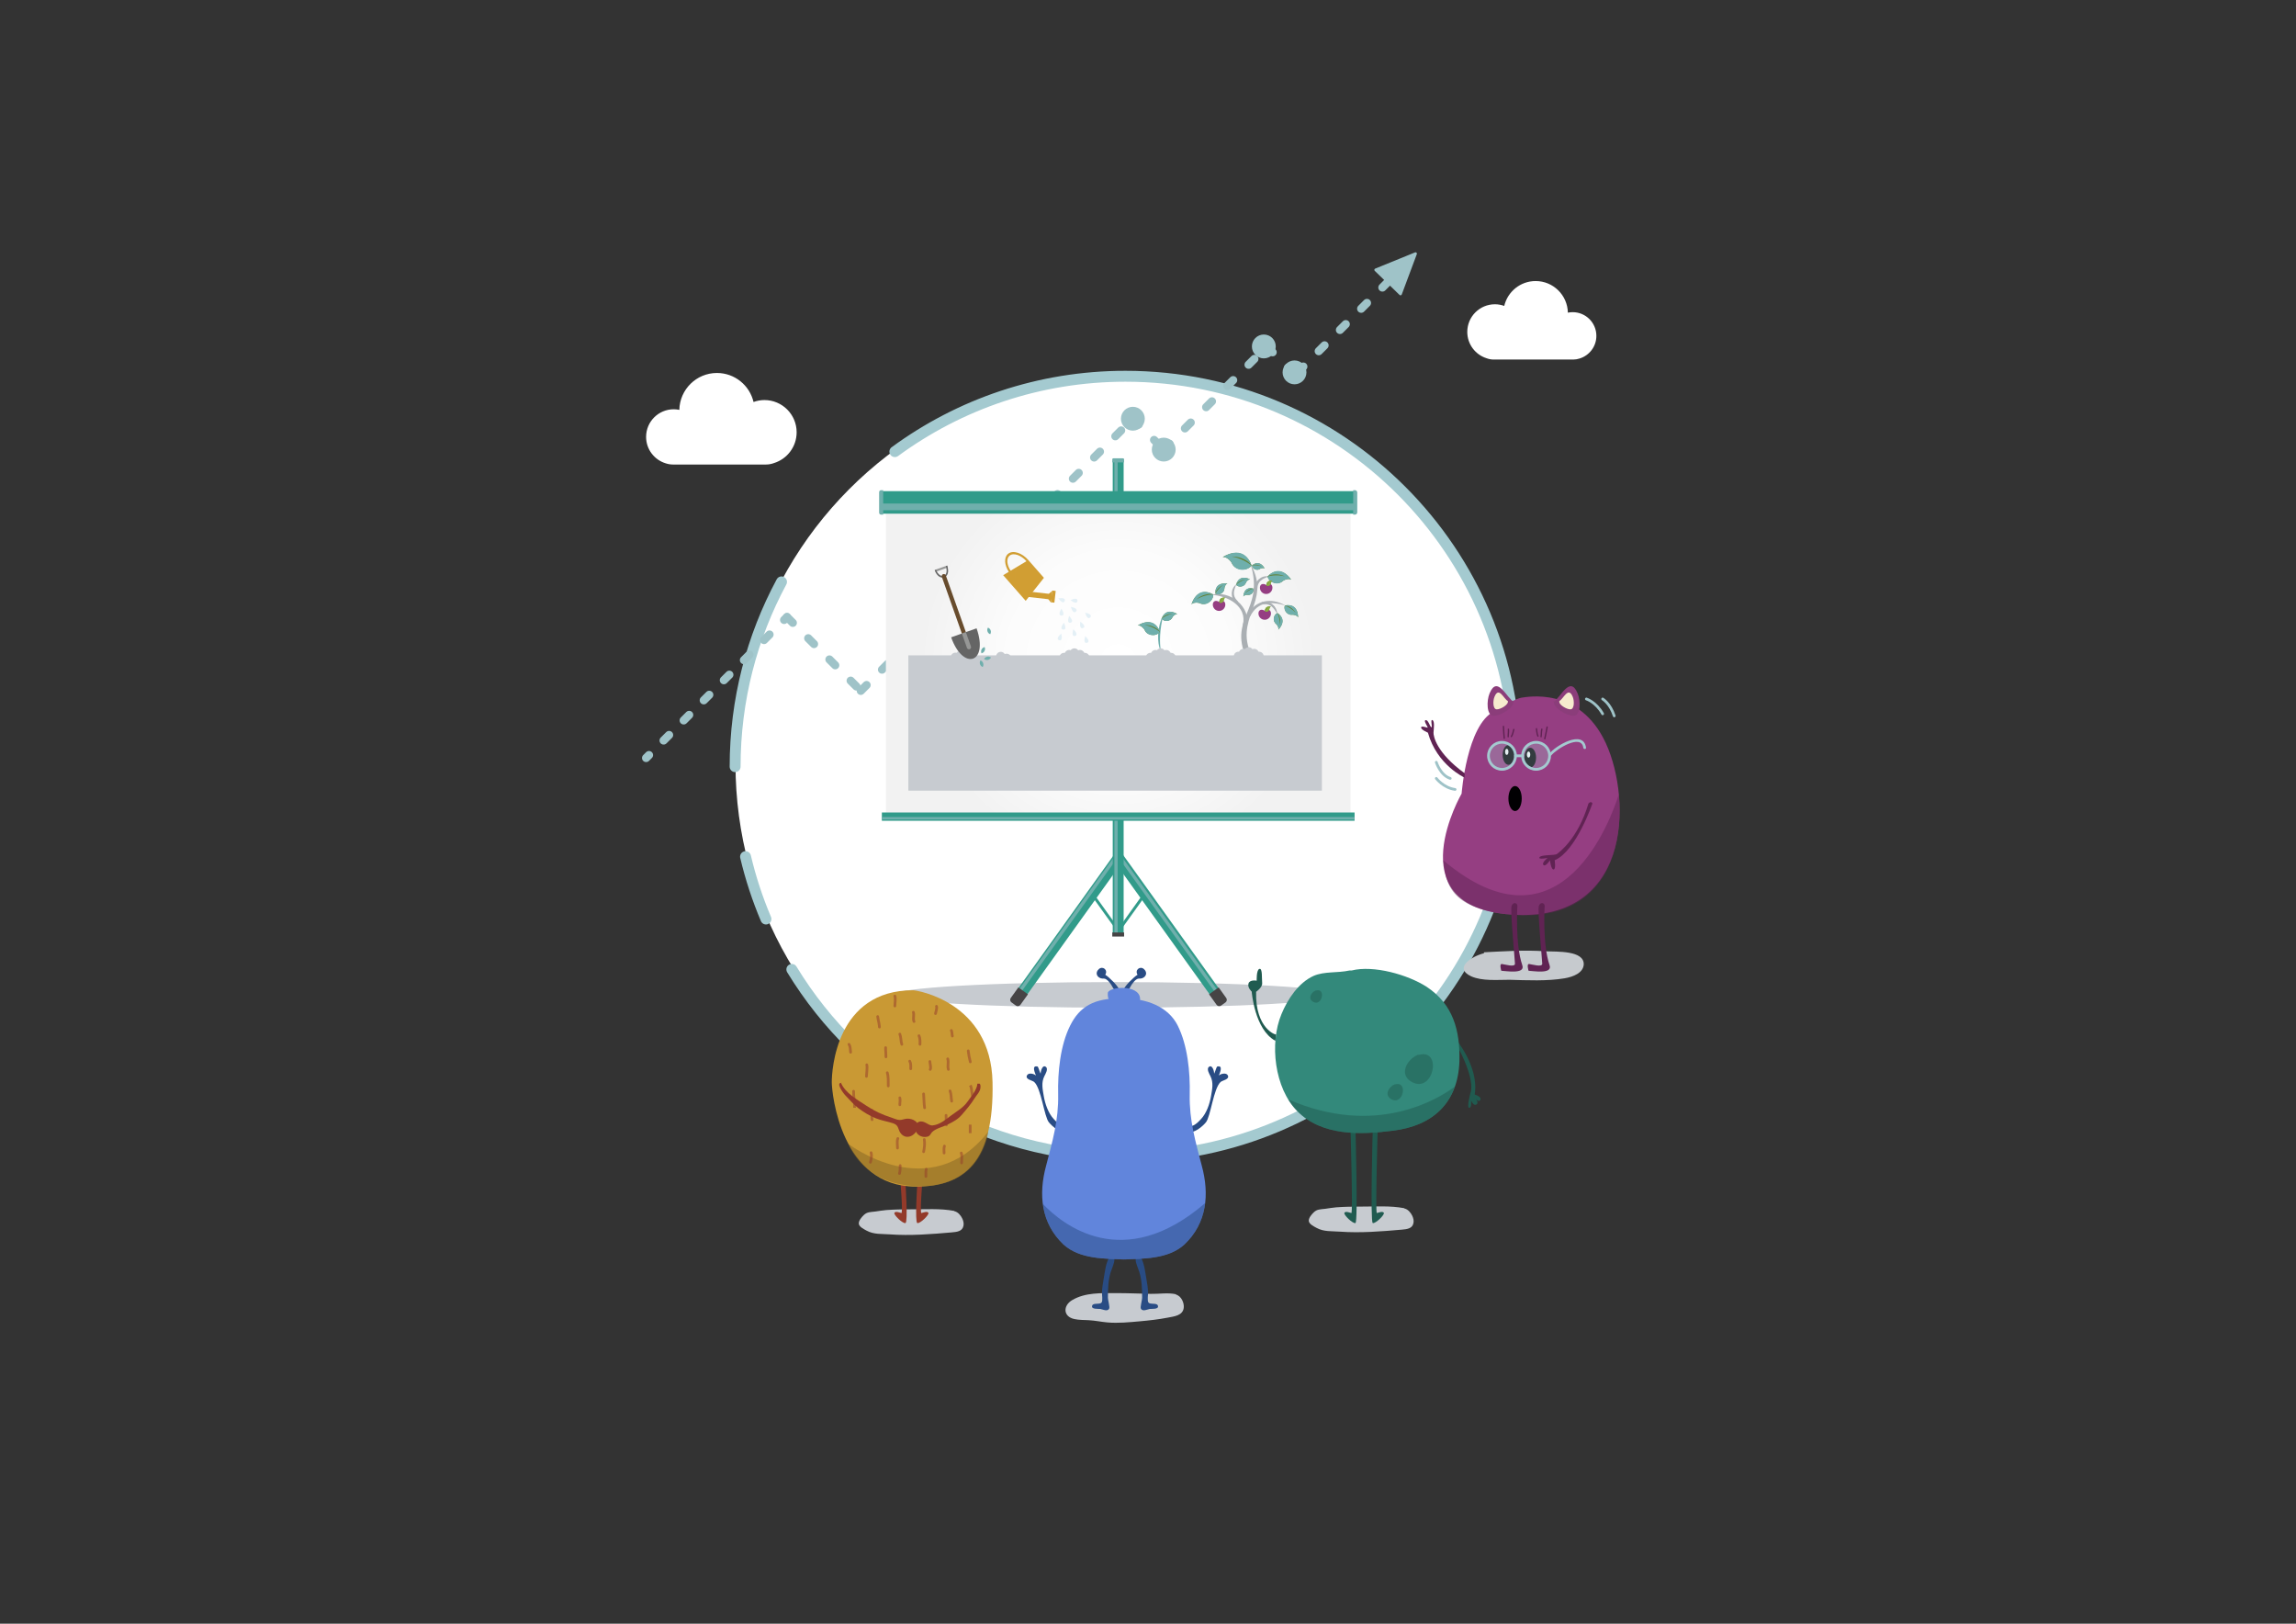 <?xml version="1.0" encoding="utf-8"?>
<!-- Generator: Adobe Illustrator 16.0.0, SVG Export Plug-In . SVG Version: 6.00 Build 0)  -->
<!DOCTYPE svg PUBLIC "-//W3C//DTD SVG 1.1//EN" "http://www.w3.org/Graphics/SVG/1.1/DTD/svg11.dtd">
<svg version="1.1" id="Capa_1" xmlns="http://www.w3.org/2000/svg" xmlns:xlink="http://www.w3.org/1999/xlink" x="0px" y="0px"
	 width="841.89px" height="595.28px" viewBox="0 0 841.89 595.28" enable-background="new 0 0 841.89 595.28" xml:space="preserve">
<rect x="0" y="0" width="841.89" height="595.28" fill="#333333" stroke="none"/>
<g>
	<circle fill="#FFFFFF" cx="412.416" cy="280.141" r="142.724"/>
	<g>
		<path fill="none" stroke="#A4CAD0" stroke-width="4" stroke-linecap="round" stroke-miterlimit="10" d="M290.346,355.405
			c25.117,41.245,70.509,68.788,122.331,68.788c79.048,0,143.125-64.079,143.125-143.125c0-79.046-64.077-143.126-143.125-143.126
			c-31.628,0-60.862,10.26-84.554,27.634"/>
		<path fill="none" stroke="#A4CAD0" stroke-width="4" stroke-linecap="round" stroke-miterlimit="10" d="M273.375,314.07
			c1.861,7.893,4.379,15.533,7.486,22.859"/>
		<path fill="none" stroke="#A4CAD0" stroke-width="4" stroke-linecap="round" stroke-miterlimit="10" d="M286.565,213.327
			c-10.856,20.167-17.015,43.234-17.015,67.742"/>
	</g>
</g>
<g>
	<g>
		<g>
			<g>
				
					<line fill="none" stroke="#9FC3C8" stroke-width="3" stroke-linecap="round" stroke-miterlimit="10" x1="236.909" y1="277.889" x2="237.97" y2="276.829"/>
				
					<line fill="none" stroke="#9FC3C8" stroke-width="3" stroke-linecap="round" stroke-miterlimit="10" stroke-dasharray="2.841,7.576" x1="243.327" y1="271.471" x2="284.843" y2="229.957"/>
				
					<line fill="none" stroke="#9FC3C8" stroke-width="3" stroke-linecap="round" stroke-miterlimit="10" x1="287.521" y1="227.278" x2="288.582" y2="226.217"/>
			</g>
		</g>
		
			<line fill="none" stroke="#9FC3C8" stroke-width="3" stroke-linecap="round" stroke-miterlimit="10" stroke-dasharray="3,8" x1="288.582" y1="226.217" x2="315.637" y2="253.272"/>
		
			<line fill="none" stroke="#9FC3C8" stroke-width="3" stroke-linecap="round" stroke-miterlimit="10" stroke-dasharray="3,8" x1="315.637" y1="253.272" x2="415.396" y2="153.512"/>
		
			<line fill="none" stroke="#9FC3C8" stroke-width="3" stroke-linecap="round" stroke-miterlimit="10" stroke-dasharray="3,8" x1="415.396" y1="153.512" x2="426.713" y2="164.828"/>
		
			<line fill="none" stroke="#9FC3C8" stroke-width="3" stroke-linecap="round" stroke-miterlimit="10" stroke-dasharray="3,8" x1="426.713" y1="164.828" x2="464.526" y2="127.014"/>
		
			<line fill="none" stroke="#9FC3C8" stroke-width="3" stroke-linecap="round" stroke-miterlimit="10" stroke-dasharray="3,8" x1="464.526" y1="127.014" x2="474.029" y2="136.518"/>
		
			<line fill="none" stroke="#9FC3C8" stroke-width="3" stroke-linecap="round" stroke-miterlimit="10" stroke-dasharray="3,8" x1="475.779" y1="136.518" x2="510.447" y2="101.849"/>
	</g>
	<path fill="#FFFFFF" d="M292.11,158.479c0-6.519-5.292-11.812-11.818-11.812c-1.4,0-2.744,0.258-3.985,0.712
		c-1.436-6.093-6.894-10.64-13.424-10.64c-7.519,0-13.635,6.03-13.784,13.519c-0.667-0.138-1.356-0.212-2.06-0.212
		c-5.594,0-10.129,4.53-10.129,10.125c0,4.579,3.043,8.441,7.208,9.696c0.838,0.276,1.729,0.433,2.666,0.433h34.101
		c1.037,0,2.041-0.202,2.961-0.549C288.633,168.248,292.11,163.77,292.11,158.479z"/>
	<path fill="#FFFFFF" d="M538.018,121.68c0-5.59,4.537-10.129,10.134-10.129c1.2,0,2.353,0.22,3.417,0.609
		c1.231-5.225,5.911-9.123,11.511-9.123c6.446,0,11.691,5.171,11.819,11.592c0.572-0.118,1.163-0.182,1.766-0.182
		c4.797,0,8.686,3.885,8.686,8.682c0,3.926-2.609,7.238-6.181,8.314c-0.719,0.236-1.482,0.371-2.286,0.371h-29.24
		c-0.889,0-1.75-0.174-2.539-0.471C540.999,130.055,538.018,126.215,538.018,121.68z"/>
	<circle fill="#9FC3C8" cx="415.397" cy="153.512" r="4.375"/>
	<circle fill="#9FC3C8" cx="426.713" cy="164.827" r="4.375"/>
	<circle fill="#9FC3C8" cx="463.417" cy="127.014" r="4.375"/>
	<circle fill="#9FC3C8" cx="474.67" cy="136.517" r="4.375"/>
	<polygon fill="#9FC3C8" stroke="#9FC3C8" stroke-linejoin="round" stroke-miterlimit="10" points="504.441,98.938 519.045,92.997 
		513.529,107.767 	"/>
</g>
<g>
	<path fill="none" stroke="#A4CAD0" stroke-width="2" stroke-linecap="round" stroke-miterlimit="10" d="M545.427,312.428"/>
</g>
<g>
	<ellipse fill="#C7CBD0" cx="408.919" cy="364.74" rx="81.293" ry="4.697"/>
	<g>
		<polygon fill="#319B8A" points="400.484,328.684 409.715,341.555 410.127,341.26 410.537,341.555 419.768,328.684 
			418.919,328.074 410.127,340.334 401.333,328.074 		"/>
		<polygon fill="#319B8A" points="373.246,362.504 408.554,313.27 411.804,315.604 376.496,364.838 		"/>
		
			<rect x="361.588" y="337.999" transform="matrix(-0.583 0.813 -0.813 -0.583 895.41 217.455)" fill="#6FAFAC" width="60.586" height="1.185"/>
		<path fill="#464445" d="M370.625,365.865l2.779-3.867l3.521,2.529l-2.776,3.867c-0.378,0.527-1.11,0.646-1.638,0.27l-1.616-1.162
			C370.368,367.125,370.247,366.393,370.625,365.865z"/>
		<polygon fill="#319B8A" points="447.006,362.504 411.698,313.27 408.448,315.604 443.758,364.838 		"/>
		
			<rect x="398.078" y="337.999" transform="matrix(0.583 0.813 -0.813 0.583 453.882 -206.839)" fill="#6FAFAC" width="60.586" height="1.185"/>
		<path fill="#464445" d="M449.627,365.865l-2.777-3.867l-3.522,2.529l2.776,3.867c0.378,0.527,1.112,0.646,1.638,0.27l1.617-1.162
			C449.884,367.125,450.005,366.393,449.627,365.865z"/>
		<rect x="408.015" y="169.033" fill="#319B8A" width="3.999" height="173.332"/>
		<rect x="408.628" y="169.033" fill="#6FAFAC" width="1.186" height="173.332"/>
		<path fill="#6FAFAC" d="M407.845,169.512v-1.088c0-0.219,0.179-0.396,0.396-0.396h3.544c0.219,0,0.396,0.177,0.396,0.396v1.088
			H407.845z"/>
		<rect x="407.845" y="341.861" fill="#464445" width="4.337" height="1.486"/>
		
			<radialGradient id="SVGID_1_" cx="-89.653" cy="-311.946" r="50.27" gradientTransform="matrix(1.445 0 0 1.445 539.602 693.752)" gradientUnits="userSpaceOnUse">
			<stop  offset="0" style="stop-color:#FFFFFF"/>
			<stop  offset="0.559" style="stop-color:#FCFCFC"/>
			<stop  offset="1" style="stop-color:#F2F2F2"/>
		</radialGradient>
		<rect x="324.838" y="185.443" fill="url(#SVGID_1_)" width="170.374" height="114.905"/>
		<rect x="323.359" y="180.059" fill="#319B8A" width="173.333" height="8.266"/>
		<rect x="323.359" y="184.606" fill="#6FAFAC" width="173.333" height="2.447"/>
		<rect x="323.359" y="297.869" fill="#319B8A" width="173.333" height="3.038"/>
		<rect x="323.359" y="299.539" fill="#6FAFAC" width="173.333" height="0.9"/>
		<path fill="#6FAFAC" d="M496.845,188.672h-0.656v-8.961h0.656c0.458,0,0.829,0.371,0.829,0.829v7.304
			C497.674,188.302,497.303,188.672,496.845,188.672z"/>
		<path fill="#6FAFAC" d="M323.838,188.672h-0.765c-0.398,0-0.721-0.321-0.721-0.72v-7.521c0-0.397,0.322-0.721,0.721-0.721h0.765
			V188.672z"/>
	</g>
	<rect x="333.078" y="240.265" fill-rule="evenodd" clip-rule="evenodd" fill="#C7CBD0" width="151.628" height="49.6"/>
	<path fill-rule="evenodd" clip-rule="evenodd" fill="#C7CBD0" d="M352.216,241.973c0.939,0,1.707-0.768,1.707-1.708
		c0-0.941-0.768-1.708-1.707-1.708c-0.94,0-1.708,0.767-1.708,1.708C350.508,241.206,351.275,241.973,352.216,241.973z"/>
	<path fill-rule="evenodd" clip-rule="evenodd" fill="#C7CBD0" d="M366.956,242.385c0.939,0,1.707-0.768,1.707-1.708
		c0-0.941-0.768-1.708-1.707-1.708c-0.94,0-1.708,0.767-1.708,1.708C365.248,241.618,366.016,242.385,366.956,242.385z"/>
	<path fill-rule="evenodd" clip-rule="evenodd" fill="#C7CBD0" d="M369.098,243.069c0.94,0,1.708-0.767,1.708-1.708
		c0-0.939-0.768-1.706-1.708-1.706s-1.708,0.767-1.708,1.706C367.39,242.302,368.157,243.069,369.098,243.069z"/>
	<path fill-rule="evenodd" clip-rule="evenodd" fill="#C7CBD0" d="M350.301,242.686c0.941,0,1.708-0.767,1.708-1.706
		c0-0.941-0.767-1.708-1.708-1.708c-0.94,0-1.706,0.767-1.706,1.708C348.595,241.919,349.36,242.686,350.301,242.686z"/>
	<g>
		<g>
			<path fill-rule="evenodd" clip-rule="evenodd" fill="#AAAFB3" d="M457.729,242.893c-8.217-16.556,6.187-18.554,0.832-36.079
				l0.001-0.002c8.141,14.387-7.144,19.636,1.05,34.942c0.313,0.521,0.147,1.196-0.372,1.512
				C458.718,243.58,458.043,243.413,457.729,242.893z"/>
			<path fill-rule="evenodd" clip-rule="evenodd" fill="#AAAFB3" d="M457.256,229.465c1.384-7.031-6.146-13.21-13.221-11.39
				c6.26,0.266,13.301,4.278,11.708,10.905c-0.134,0.419,0.098,0.865,0.514,0.999C456.675,230.113,457.122,229.883,457.256,229.465z
				"/>
			<path fill-rule="evenodd" clip-rule="evenodd" fill="#AAAFB3" d="M457.347,225.367c3.064-5.401,8.706-6.39,14.004-3.391
				c-5.317-1.53-10.104-1.511-12.896,3.904c-0.142,0.306-0.505,0.439-0.812,0.297C457.338,226.036,457.205,225.672,457.347,225.367z
				"/>
			<path fill-rule="evenodd" clip-rule="evenodd" fill="#AAAFB3" d="M452.976,221.096c-1.826-2.138-1.816-5.176,0.388-6.925
				c-0.969,2.308-1.607,4.152,0.374,6.133c0.219,0.21,0.226,0.559,0.015,0.777S453.192,221.305,452.976,221.096z"/>
			<path fill-rule="evenodd" clip-rule="evenodd" fill="#AAAFB3" d="M459.833,215.83c0.303-2.816,2.576-4.973,5.369-4.515
				c-2.294,0.945-4.094,1.716-4.147,4.521c-0.003,0.338-0.277,0.61-0.615,0.607C460.103,216.441,459.83,216.167,459.833,215.83z"/>
			<path fill-rule="evenodd" clip-rule="evenodd" fill="#AAAFB3" d="M463.049,220.662c2.839-0.408,5.188,1.584,5.287,4.397
				c-1.28-2.153-2.461-3.912-5.234-3.5C462.439,221.671,462.199,220.803,463.049,220.662z"/>
		</g>
		<g>
			<path fill-rule="evenodd" clip-rule="evenodd" fill="#638033" d="M448.361,204.222c1.304-0.198,2.917,1.288,3.362,2.319
				c0.949,2.188,4.928,3.369,7.182,0.832l0.03-0.064C457.761,204.07,454.491,200.645,448.361,204.222z"/>
			<path fill-rule="evenodd" clip-rule="evenodd" fill="#6FAFAC" d="M448.361,204.222c1.304-0.198,2.917,1.288,3.362,2.319
				c1.213,2.799,5.325,3.147,7.182,0.832c-1.18-1.163-4.507-2.994-7.289-3.328c2.705-0.171,6.045,1.271,7.319,3.264
				C457.022,202.032,453.039,201.492,448.361,204.222z"/>
		</g>
		<g>
			<path fill-rule="evenodd" clip-rule="evenodd" fill="#638033" d="M473.463,212.521c-0.883-0.567-2.539-0.013-3.198,0.592
				c-1.4,1.283-4.677,0.846-5.489-1.729l-0.002-0.058C466.681,209.353,470.171,207.929,473.463,212.521z"/>
			<path fill-rule="evenodd" clip-rule="evenodd" fill="#6FAFAC" d="M473.463,212.521c-0.883-0.567-2.539-0.013-3.198,0.592
				c-1.791,1.641-4.893,0.555-5.489-1.729c1.235-0.464,4.249-0.711,6.38-0.048c-1.911-1.005-4.808-1.043-6.382-0.01
				C467.88,208.113,470.951,209.015,473.463,212.521z"/>
		</g>
		<g>
			<path fill-rule="evenodd" clip-rule="evenodd" fill="#638033" d="M436.878,221.567c0.683-0.798,2.428-0.742,3.234-0.354
				c1.711,0.825,4.722-0.536,4.758-3.237l-0.015-0.055C442.461,216.58,438.708,216.221,436.878,221.567z"/>
			<path fill-rule="evenodd" clip-rule="evenodd" fill="#6FAFAC" d="M436.878,221.567c0.683-0.798,2.428-0.743,3.234-0.354
				c2.188,1.055,4.846-0.876,4.758-3.237c-1.315-0.088-4.273,0.542-6.123,1.791c1.541-1.512,4.303-2.382,6.108-1.846
				C440.955,215.738,438.274,217.486,436.878,221.567z"/>
		</g>
		<g>
			<path fill-rule="evenodd" clip-rule="evenodd" fill="#638033" d="M458.386,212.398c-0.66-0.04-1.4,0.774-1.578,1.31
				c-0.377,1.137-2.312,1.904-3.554,0.737l-0.017-0.032C453.679,212.741,455.162,210.882,458.386,212.398z"/>
			<path fill-rule="evenodd" clip-rule="evenodd" fill="#6FAFAC" d="M458.386,212.398c-0.66-0.04-1.4,0.774-1.578,1.31
				c-0.48,1.453-2.522,1.811-3.554,0.737c0.538-0.636,2.121-1.698,3.497-1.989c-1.36,0.034-2.967,0.903-3.514,1.957
				C453.958,211.689,455.925,211.242,458.386,212.398z"/>
		</g>
		<g>
			<path fill-rule="evenodd" clip-rule="evenodd" fill="#638033" d="M475.989,226.358c-0.308-0.718-1.559-1.069-2.219-0.973
				c-1.398,0.202-3.233-1.436-2.658-3.362l0.024-0.036C473.136,221.569,475.884,222.151,475.989,226.358z"/>
			<path fill-rule="evenodd" clip-rule="evenodd" fill="#6FAFAC" d="M475.989,226.358c-0.308-0.718-1.559-1.069-2.219-0.973
				c-1.789,0.26-3.247-1.705-2.658-3.362c0.955,0.23,2.915,1.339,3.951,2.64c-0.757-1.418-2.525-2.654-3.927-2.676
				C474.394,221.307,475.907,223.147,475.989,226.358z"/>
		</g>
		<g>
			<path fill-rule="evenodd" clip-rule="evenodd" fill="#638033" d="M468.72,230.853c0.272-0.679-0.324-1.74-0.825-2.112
				c-1.062-0.791-1.192-3.09,0.465-3.986l0.038-0.008C469.999,225.793,471.433,227.997,468.72,230.853z"/>
			<path fill-rule="evenodd" clip-rule="evenodd" fill="#6FAFAC" d="M468.72,230.853c0.272-0.679-0.324-1.74-0.825-2.112
				c-1.358-1.011-1.021-3.277,0.465-3.986c0.479,0.787,1.044,2.817,0.869,4.362c0.438-1.439,0.084-3.428-0.831-4.37
				C471.006,226.454,470.79,228.673,468.72,230.853z"/>
		</g>
		<g>
			<path fill-rule="evenodd" clip-rule="evenodd" fill="#638033" d="M450.094,213.928c-0.671,0.179-1.135,1.235-1.134,1.825
				c0.004,1.255-1.665,2.66-3.285,1.912l-0.027-0.025C445.531,215.833,446.387,213.495,450.094,213.928z"/>
			<path fill-rule="evenodd" clip-rule="evenodd" fill="#6FAFAC" d="M450.094,213.928c-0.671,0.179-1.135,1.235-1.134,1.825
				c0.005,1.605-1.904,2.638-3.285,1.912c0.323-0.809,1.543-2.392,2.813-3.137c-1.341,0.486-2.647,1.883-2.841,3.111
				C445.459,214.696,447.264,213.597,450.094,213.928z"/>
		</g>
		<g>
			<path fill-rule="evenodd" clip-rule="evenodd" fill="#638033" d="M455.906,218.701c0.249-0.502,1.16-0.702,1.629-0.606
				c0.993,0.204,2.376-0.895,2.042-2.298l-0.017-0.027C458.146,215.387,456.154,215.692,455.906,218.701z"/>
			<path fill-rule="evenodd" clip-rule="evenodd" fill="#6FAFAC" d="M455.906,218.701c0.249-0.502,1.16-0.702,1.629-0.606
				c1.27,0.261,2.396-1.088,2.042-2.298c-0.694,0.125-2.144,0.84-2.938,1.728c0.599-0.985,1.917-1.797,2.921-1.755
				C457.256,215.149,456.096,216.404,455.906,218.701z"/>
		</g>
		<g>
			<path fill-rule="evenodd" clip-rule="evenodd" fill="#638033" d="M463.754,208.436c-0.453-0.359-1.392-0.146-1.786,0.149
				c-0.838,0.627-2.608,0.207-2.914-1.248l0.002-0.032C460.21,206.329,462.2,205.739,463.754,208.436z"/>
			<path fill-rule="evenodd" clip-rule="evenodd" fill="#6FAFAC" d="M463.754,208.436c-0.453-0.359-1.392-0.146-1.786,0.149
				c-1.071,0.802-2.713,0.036-2.914-1.248c0.702-0.188,2.368-0.158,3.499,0.323c-0.991-0.656-2.577-0.836-3.497-0.355
				C460.935,205.714,462.569,206.377,463.754,208.436z"/>
		</g>
		<g>
			<path fill-rule="evenodd" clip-rule="evenodd" fill="#953E82" d="M447.063,220.693c1.122-0.957,2.235-0.302,2.235,0.972
				c0,1.275-1.026,2.309-2.292,2.309c-1.268,0-2.295-1.033-2.295-2.309C444.712,220.391,445.798,219.879,447.063,220.693z"/>
			<g>
				<path fill-rule="evenodd" clip-rule="evenodd" fill="#638033" d="M449.296,219.124c-0.329,0.082-0.567,0.593-0.572,0.882
					c-0.011,0.614-0.842,1.284-1.627,0.902l-0.013-0.014C447.046,220.009,447.488,218.875,449.296,219.124z"/>
				<path fill-rule="evenodd" clip-rule="evenodd" fill="#8DAF44" d="M449.296,219.124c-0.329,0.082-0.567,0.593-0.572,0.882
					c-0.014,0.785-0.957,1.271-1.627,0.902c0.167-0.393,0.78-1.153,1.409-1.506c-0.661,0.224-1.313,0.895-1.422,1.492
					C447.022,219.453,447.917,218.934,449.296,219.124z"/>
			</g>
		</g>
		<g>
			<path fill-rule="evenodd" clip-rule="evenodd" fill="#953E82" d="M464.337,214.485c1.122-0.957,2.235-0.302,2.235,0.972
				c0,1.275-1.026,2.31-2.293,2.31s-2.294-1.034-2.294-2.31C461.985,214.183,463.071,213.673,464.337,214.485z"/>
			<g>
				<path fill-rule="evenodd" clip-rule="evenodd" fill="#638033" d="M466.569,212.917c-0.329,0.08-0.567,0.592-0.572,0.88
					c-0.011,0.614-0.842,1.284-1.625,0.902l-0.015-0.013C464.319,213.801,464.762,212.667,466.569,212.917z"/>
				<path fill-rule="evenodd" clip-rule="evenodd" fill="#8DAF44" d="M466.569,212.917c-0.329,0.08-0.567,0.592-0.572,0.88
					c-0.014,0.785-0.958,1.271-1.625,0.902c0.165-0.393,0.778-1.153,1.407-1.506c-0.661,0.225-1.313,0.895-1.422,1.493
					C464.296,213.245,465.19,212.726,466.569,212.917z"/>
			</g>
		</g>
		<g>
			<path fill-rule="evenodd" clip-rule="evenodd" fill="#953E82" d="M463.798,223.931c1.121-0.958,2.235-0.302,2.235,0.973
				s-1.027,2.308-2.293,2.308c-1.268,0-2.294-1.033-2.294-2.308S462.53,223.119,463.798,223.931z"/>
			<g>
				<path fill-rule="evenodd" clip-rule="evenodd" fill="#638033" d="M466.03,222.363c-0.33,0.08-0.567,0.592-0.573,0.882
					c-0.011,0.612-0.841,1.283-1.626,0.901l-0.014-0.012C463.78,223.249,464.223,222.114,466.03,222.363z"/>
				<path fill-rule="evenodd" clip-rule="evenodd" fill="#8DAF44" d="M466.03,222.363c-0.33,0.08-0.567,0.592-0.573,0.882
					c-0.013,0.783-0.957,1.27-1.626,0.901c0.167-0.393,0.778-1.154,1.407-1.507c-0.659,0.225-1.312,0.896-1.421,1.495
					C463.756,222.692,464.649,222.172,466.03,222.363z"/>
			</g>
		</g>
	</g>
	<g>
		<circle fill-rule="evenodd" clip-rule="evenodd" fill="#C7CBD0" cx="390.2" cy="241.044" r="1.708"/>
		<path fill-rule="evenodd" clip-rule="evenodd" fill="#C7CBD0" d="M397.771,242.751c0.939,0,1.706-0.767,1.706-1.708
			c0-0.94-0.767-1.707-1.706-1.707c-0.941,0-1.708,0.767-1.708,1.707C396.062,241.985,396.829,242.751,397.771,242.751z"/>
		<path fill-rule="evenodd" clip-rule="evenodd" fill="#C7CBD0" d="M393.957,245.093c1.792,0,3.254-1.462,3.254-3.254
			s-1.462-3.254-3.254-3.254s-3.255,1.462-3.255,3.254S392.165,245.093,393.957,245.093z"/>
		<path fill-rule="evenodd" clip-rule="evenodd" fill="#C7CBD0" d="M396,241.702c0.939,0,1.708-0.767,1.708-1.706
			c0-0.941-0.769-1.708-1.708-1.708c-0.941,0-1.708,0.767-1.708,1.708C394.292,240.935,395.059,241.702,396,241.702z"/>
		<path fill-rule="evenodd" clip-rule="evenodd" fill="#C7CBD0" d="M392.036,241.702c0.941,0,1.708-0.767,1.708-1.706
			c0-0.941-0.767-1.708-1.708-1.708c-0.939,0-1.706,0.767-1.706,1.708C390.33,240.935,391.097,241.702,392.036,241.702z"/>
		<path fill-rule="evenodd" clip-rule="evenodd" fill="#C7CBD0" d="M393.957,241.112c0.939,0,1.707-0.767,1.707-1.708
			c0-0.94-0.768-1.708-1.707-1.708c-0.94,0-1.708,0.768-1.708,1.708C392.249,240.345,393.017,241.112,393.957,241.112z"/>
	</g>
	<path fill-rule="evenodd" clip-rule="evenodd" fill="#6FAFAC" d="M425.753,239.195c-0.431-2.147-0.789-6.255,0.433-12.058
		c0.157-0.747-0.162-0.788-0.352-0.232C423.791,232.878,424.801,237.026,425.753,239.195z"/>
	<g>
		<path fill-rule="evenodd" clip-rule="evenodd" fill="#638033" d="M431.69,225.125c-0.709-0.108-1.588,0.701-1.83,1.262
			c-0.518,1.191-2.682,1.834-3.907,0.453l-0.018-0.035C426.575,225.042,428.355,223.177,431.69,225.125z"/>
		<path fill-rule="evenodd" clip-rule="evenodd" fill="#6FAFAC" d="M431.69,225.125c-0.709-0.108-1.588,0.701-1.83,1.262
			c-0.66,1.523-2.898,1.713-3.907,0.453c0.641-0.633,2.452-1.629,3.967-1.811c-1.473-0.094-3.29,0.691-3.984,1.775
			C426.978,223.933,429.145,223.638,431.69,225.125z"/>
	</g>
	<g>
		
			<rect x="342.886" y="208.17" transform="matrix(0.943 -0.334 0.334 0.943 -49.793 127.047)" fill-rule="evenodd" clip-rule="evenodd" fill="#969796" width="4.495" height="0.757"/>
		<path fill-rule="evenodd" clip-rule="evenodd" fill="#656565" d="M342.703,209.005l0.479-0.17
			c1.527,3.788,4.916,2.727,3.643-1.287l0.479-0.17C348.98,212.115,344.328,213.597,342.703,209.005z"/>
		<path fill-rule="evenodd" clip-rule="evenodd" fill="#684C2D" d="M345.821,210.494L345.821,210.494
			c0.401-0.142,0.846,0.071,0.989,0.473l9.215,26.055c0.143,0.401-0.069,0.847-0.473,0.989l0,0
			c-0.402,0.142-0.847-0.071-0.988-0.473l-9.216-26.055C345.206,211.082,345.419,210.636,345.821,210.494z"/>
		<path fill-rule="evenodd" clip-rule="evenodd" fill="#656565" d="M348.768,233.649l9.319-3.297
			C362.588,243.081,353.185,246.139,348.768,233.649z"/>
		<path fill-rule="evenodd" clip-rule="evenodd" fill="#969796" d="M354.158,231.743l1.867,5.278
			c0.143,0.401-0.069,0.847-0.473,0.989l0,0c-0.402,0.142-0.847-0.071-0.988-0.473l-1.867-5.278L354.158,231.743z"/>
	</g>
	<g>
		<path fill-rule="evenodd" clip-rule="evenodd" fill="#6FAFAC" d="M359.516,242.112c0.448,0.167,0.821,0.526,0.988,1.015
			c0.165,0.489,0.089,1.001-0.163,1.406c-0.449-0.165-0.822-0.525-0.988-1.014C359.186,243.031,359.262,242.518,359.516,242.112z"/>
		<path fill-rule="evenodd" clip-rule="evenodd" fill="#6FAFAC" d="M361.039,237.225c0.196,0.436,0.202,0.953-0.029,1.415
			c-0.231,0.461-0.65,0.767-1.118,0.871c-0.194-0.438-0.2-0.955,0.031-1.417C360.153,237.633,360.573,237.328,361.039,237.225z"/>
		<path fill-rule="evenodd" clip-rule="evenodd" fill="#6FAFAC" d="M363.357,241.076c-0.22,0.426-0.621,0.753-1.126,0.86
			c-0.505,0.108-1.004-0.028-1.377-0.329c0.22-0.426,0.62-0.753,1.125-0.859C362.483,240.64,362.983,240.777,363.357,241.076z"/>
		<path fill-rule="evenodd" clip-rule="evenodd" fill="#6FAFAC" d="M362.26,230.094c0.447,0.167,0.821,0.526,0.986,1.015
			c0.167,0.489,0.091,1.001-0.163,1.406c-0.448-0.165-0.82-0.524-0.986-1.014C361.93,231.013,362.006,230.5,362.26,230.094z"/>
	</g>
	<g>
		<path fill-rule="evenodd" clip-rule="evenodd" fill="#C7CBD0" d="M421.843,242.751c0.941,0,1.708-0.767,1.708-1.708
			c0-0.94-0.767-1.707-1.708-1.707c-0.939,0-1.708,0.767-1.708,1.707C420.135,241.985,420.903,242.751,421.843,242.751z"/>
		<path fill-rule="evenodd" clip-rule="evenodd" fill="#C7CBD0" d="M429.413,242.751c0.939,0,1.707-0.767,1.707-1.708
			c0-0.94-0.768-1.707-1.707-1.707c-0.94,0-1.708,0.767-1.708,1.707C427.705,241.985,428.473,242.751,429.413,242.751z"/>
		<path fill-rule="evenodd" clip-rule="evenodd" fill="#C7CBD0" d="M425.601,245.093c1.79,0,3.253-1.462,3.253-3.254
			s-1.463-3.254-3.253-3.254c-1.794,0-3.254,1.462-3.254,3.254S423.807,245.093,425.601,245.093z"/>
		<path fill-rule="evenodd" clip-rule="evenodd" fill="#C7CBD0" d="M427.642,241.702c0.941,0,1.708-0.767,1.708-1.706
			c0-0.941-0.767-1.708-1.708-1.708c-0.939,0-1.706,0.767-1.706,1.708C425.936,240.935,426.702,241.702,427.642,241.702z"/>
		<path fill-rule="evenodd" clip-rule="evenodd" fill="#C7CBD0" d="M423.681,241.702c0.939,0,1.707-0.767,1.707-1.706
			c0-0.941-0.768-1.708-1.707-1.708c-0.941,0-1.708,0.767-1.708,1.708C421.973,240.935,422.739,241.702,423.681,241.702z"/>
		<path fill-rule="evenodd" clip-rule="evenodd" fill="#C7CBD0" d="M425.601,241.112c0.939,0,1.706-0.767,1.706-1.708
			c0-0.94-0.767-1.708-1.706-1.708c-0.941,0-1.708,0.768-1.708,1.708C423.893,240.345,424.659,241.112,425.601,241.112z"/>
	</g>
	<g>
		<path fill-rule="evenodd" clip-rule="evenodd" fill="#C7CBD0" d="M454.101,242.339c0.94,0,1.708-0.767,1.708-1.708
			c0-0.94-0.768-1.707-1.708-1.707c-0.939,0-1.708,0.767-1.708,1.707C452.393,241.573,453.161,242.339,454.101,242.339z"/>
		<path fill-rule="evenodd" clip-rule="evenodd" fill="#C7CBD0" d="M461.671,242.339c0.939,0,1.707-0.767,1.707-1.708
			c0-0.94-0.768-1.707-1.707-1.707c-0.94,0-1.708,0.767-1.708,1.707C459.963,241.573,460.73,242.339,461.671,242.339z"/>
		<path fill-rule="evenodd" clip-rule="evenodd" fill="#C7CBD0" d="M457.856,244.681c1.793,0,3.255-1.462,3.255-3.254
			s-1.462-3.254-3.255-3.254c-1.791,0-3.252,1.462-3.252,3.254S456.065,244.681,457.856,244.681z"/>
		<path fill-rule="evenodd" clip-rule="evenodd" fill="#C7CBD0" d="M459.899,241.29c0.941,0,1.708-0.767,1.708-1.706
			c0-0.941-0.767-1.708-1.708-1.708c-0.939,0-1.706,0.767-1.706,1.708C458.193,240.523,458.96,241.29,459.899,241.29z"/>
		<path fill-rule="evenodd" clip-rule="evenodd" fill="#C7CBD0" d="M455.938,241.29c0.939,0,1.707-0.767,1.707-1.706
			c0-0.941-0.768-1.708-1.707-1.708c-0.941,0-1.708,0.767-1.708,1.708C454.23,240.523,454.997,241.29,455.938,241.29z"/>
		<path fill-rule="evenodd" clip-rule="evenodd" fill="#C7CBD0" d="M457.856,240.7c0.941,0,1.708-0.767,1.708-1.708
			c0-0.94-0.767-1.708-1.708-1.708c-0.939,0-1.706,0.768-1.706,1.708C456.15,239.933,456.917,240.7,457.856,240.7z"/>
	</g>
	<g>
		<g>
			
				<rect x="377.082" y="217.308" transform="matrix(0.994 0.111 -0.111 0.994 26.587 -40.98)" fill-rule="evenodd" clip-rule="evenodd" fill="#D19E33" width="8.543" height="1.993"/>
			
				<rect x="385.593" y="216.688" transform="matrix(-0.994 -0.111 0.111 -0.994 745.847 479.133)" fill-rule="evenodd" clip-rule="evenodd" fill="#D19E33" width="1.278" height="4.323"/>
			<polygon fill-rule="evenodd" clip-rule="evenodd" fill="#D19E33" points="385.838,216.63 384.62,217.672 384.401,219.64 
				385.358,220.926 			"/>
			<path fill-rule="evenodd" clip-rule="evenodd" fill="#D19E33" d="M376.096,220.279l-4.302-4.904l0.815-7.37l3.773-2.258
				c-1.008-1.117-2.177-1.904-3.271-2.282l0.09-0.806c1.316,0.424,2.705,1.346,3.871,2.674l5.707,6.507L376.096,220.279z
				 M371.794,215.375l-3.96-4.512l2.057-1.231c-1.613-2.489-1.811-5.227-0.324-6.531c0.896-0.785,2.226-0.897,3.636-0.441
				l-0.09,0.806c-1.173-0.407-2.263-0.344-2.978,0.283c-1.197,1.05-0.962,3.341,0.435,5.479l2.04-1.222L371.794,215.375z"/>
		</g>
		<path fill-rule="evenodd" clip-rule="evenodd" fill="#E4F0F6" d="M388.072,219.337c0.83,1.204,1.877,2.061,2.33,1.024
			C390.854,219.326,389.52,219.126,388.072,219.337z"/>
		<path fill-rule="evenodd" clip-rule="evenodd" fill="#E4F0F6" d="M392.547,220.013c1.142,0.914,2.392,1.433,2.526,0.31
			C395.208,219.202,393.872,219.395,392.547,220.013z"/>
		<path fill-rule="evenodd" clip-rule="evenodd" fill="#E4F0F6" d="M389.192,223.143c-0.744,1.259-1.082,2.57,0.049,2.545
			C390.371,225.663,389.991,224.369,389.192,223.143z"/>
		<path fill-rule="evenodd" clip-rule="evenodd" fill="#E4F0F6" d="M392.635,222.496c0.426,1.399,1.164,2.533,1.911,1.684
			C395.291,223.329,394.078,222.734,392.635,222.496z"/>
		<path fill-rule="evenodd" clip-rule="evenodd" fill="#E4F0F6" d="M392.013,225.805c-0.505,1.373-0.6,2.723,0.507,2.495
			C393.627,228.07,393.02,226.866,392.013,225.805z"/>
		<path fill-rule="evenodd" clip-rule="evenodd" fill="#E4F0F6" d="M397.898,224.623c0.393,1.41,1.104,2.561,1.871,1.728
			C400.533,225.518,399.337,224.896,397.898,224.623z"/>
		<path fill-rule="evenodd" clip-rule="evenodd" fill="#E4F0F6" d="M396.11,227.914c-0.205,1.449-0.014,2.788,1.021,2.332
			C398.165,229.789,397.317,228.739,396.11,227.914z"/>
		<path fill-rule="evenodd" clip-rule="evenodd" fill="#E4F0F6" d="M390.103,228.285c-0.884,1.166-1.367,2.431-0.241,2.535
			C390.987,230.923,390.756,229.593,390.103,228.285z"/>
		<path fill-rule="evenodd" clip-rule="evenodd" fill="#E4F0F6" d="M393.579,230.671c-0.461,1.389-0.513,2.741,0.586,2.477
			C395.266,232.885,394.619,231.7,393.579,230.671z"/>
		<path fill-rule="evenodd" clip-rule="evenodd" fill="#E4F0F6" d="M397.933,233.198c-0.435,1.396-0.462,2.749,0.632,2.465
			C399.659,235.379,398.992,234.206,397.933,233.198z"/>
		<path fill-rule="evenodd" clip-rule="evenodd" fill="#E4F0F6" d="M389.136,232.292c-1.107,0.955-1.846,2.09-0.768,2.428
			C389.447,235.058,389.501,233.709,389.136,232.292z"/>
	</g>
	<g>
		<path fill-rule="evenodd" clip-rule="evenodd" fill="#638033" d="M417.189,229.286c1.001-0.152,2.24,0.989,2.584,1.782
			c0.729,1.682,3.785,2.588,5.517,0.64l0.023-0.051C424.412,229.167,421.899,226.536,417.189,229.286z"/>
		<path fill-rule="evenodd" clip-rule="evenodd" fill="#6FAFAC" d="M417.189,229.286c1.001-0.152,2.24,0.989,2.584,1.782
			c0.931,2.15,4.091,2.418,5.517,0.64c-0.906-0.895-3.463-2.301-5.602-2.557c2.08-0.133,4.646,0.976,5.625,2.506
			C423.845,227.603,420.784,227.188,417.189,229.286z"/>
	</g>
</g>
<g>
	<path fill="#953E82" d="M557.822,255.799c1.702-0.23,21.333-4.334,31,16.666c9.666,21,9.449,67.282-36.668,62.666
		c-39.555-3.959-16.212-44.18-16.212-44.18s1.88-25.152,11.88-30.152l3.332-2C551.154,258.799,556.12,256.029,557.822,255.799z"/>
	<g>
		<ellipse fill="#010002" cx="561.113" cy="277.756" rx="2.125" ry="3.625"/>
		<ellipse fill="#FFFFFF" cx="560.497" cy="276.637" rx="0.617" ry="1.119"/>
	</g>
	<g>
		<ellipse fill="#010002" cx="553.113" cy="276.756" rx="2.125" ry="3.625"/>
		<ellipse fill="#FFFFFF" cx="552.497" cy="275.637" rx="0.617" ry="1.119"/>
	</g>
	<path opacity="0.5" fill="#622556" d="M529.214,315.412c43.706,36.785,61.856-16.473,64.366-24.127
		c2.051,22.043-6.595,48.137-41.426,43.846C531.854,332.631,530.126,324.03,529.214,315.412z"/>
	<ellipse fill="#010002" cx="555.544" cy="292.752" rx="2.444" ry="4.581"/>
	<g>
		<circle fill="none" stroke="#A4CAD0" stroke-linecap="round" stroke-miterlimit="10" cx="550.746" cy="277.094" r="4.956"/>
		<circle fill="none" stroke="#A4CAD0" stroke-linecap="round" stroke-miterlimit="10" cx="563.246" cy="277.094" r="4.956"/>
		<circle opacity="0.3" fill="#A4CAD0" cx="550.538" cy="277.093" r="4.805"/>
		<circle opacity="0.3" fill="#A4CAD0" cx="563.538" cy="277.093" r="4.805"/>
		
			<line fill="none" stroke="#A4CAD0" stroke-linecap="round" stroke-miterlimit="10" x1="555.701" y1="277.094" x2="558.29" y2="277.094"/>
		<g>
			<g>
				<path fill="#A4CAD0" d="M568.89,276.889c1.664-2.173,10.965-8.054,11.664-2.772c0.083,0.63,1.084,0.638,1,0
					c-0.913-6.898-11.284-0.662-13.527,2.267C567.634,276.896,568.504,277.394,568.89,276.889L568.89,276.889z"/>
			</g>
		</g>
	</g>
	<path fill="none" stroke="#9FC3C8" stroke-linecap="round" stroke-miterlimit="10" d="M581.691,256.256
		c0,0,3.511,1.084,5.962,5.443"/>
	<path fill="none" stroke="#9FC3C8" stroke-linecap="round" stroke-miterlimit="10" d="M587.653,256.256
		c0,0,2.777,1.633,4.248,6.208"/>
	<path fill="none" stroke="#9FC3C8" stroke-linecap="round" stroke-miterlimit="10" d="M526.654,279.457
		c0,0,1.524,4.811,5.119,5.918"/>
	<path fill="none" stroke="#9FC3C8" stroke-linecap="round" stroke-miterlimit="10" d="M526.654,285.375
		c0,0,2.625,3.465,6.895,4.049"/>
	<g>
		<path fill="#C6CACE" d="M544.136,349.12c7.657-0.359,14.676-0.9,22.545-0.359c4.254,0.179,14.25-0.361,14.038,4.86
			c-0.213,3.06-3.829,4.501-7.02,5.04c-6.38,1.081-13.824,0.721-20.205,0.541c-4.467,0-9.996,0.54-14.037-1.261
			c-6.594-3.06,0.212-7.382,4.679-8.461"/>
	</g>
	<path fill="#602353" d="M556.392,332.146c0,0-0.883,13.979,1.811,21.751c1.187,3.424-6.442,2-7.713,2c0,0-0.826-2.592,0.225-2.476
		s4.815,1.301,4.789-0.116s-1.781-19.54-1.249-21.159S556.448,330.979,556.392,332.146z"/>
	<path fill="#602353" d="M566.392,332.146c0,0-0.883,13.979,1.811,21.751c1.187,3.424-6.442,2-7.713,2c0,0-0.826-2.592,0.225-2.476
		s4.815,1.301,4.789-0.116s-1.781-19.54-1.249-21.159S566.448,330.979,566.392,332.146z"/>
	<g>
		<g>
			<path fill="#8B3D7A" d="M555.21,257.438c-2.683-1.341-6.132-10.156-9.006-3.258c-1.149,2.683-1.149,8.05,1.34,8.241
				c2.3,0.19,8.241-3.065,7.283-5.559"/>
		</g>
		<g>
			<path fill="#F6EBCE" d="M552.891,257c-1.512-0.756-3.264-5.479-4.883-1.59c-0.648,1.512-0.648,4.537,0.755,4.645
				c1.296,0.108,4.644-1.728,4.104-3.133"/>
		</g>
	</g>
	<g>
		<g>
			<path fill="#8B3D7A" d="M569.462,257.438c2.683-1.341,6.132-10.156,9.006-3.258c1.149,2.683,1.149,8.05-1.34,8.241
				c-2.3,0.19-8.241-3.065-7.283-5.559"/>
		</g>
		<g>
			<path fill="#F6EBCE" d="M571.781,257c1.512-0.756,3.264-5.479,4.883-1.59c0.648,1.512,0.648,4.537-0.755,4.645
				c-1.296,0.108-4.644-1.728-4.104-3.133"/>
		</g>
	</g>
	<path fill="#602353" d="M583.901,294.561c0,0-5.935,17.48-13.847,20.823c0,0,0.567,3.28-0.387,3.372
		c-0.955,0.091-1.337-3.372-1.337-3.372s-1.622,2.547-2.385,1.722c-0.765-0.825,1.526-2.567,1.526-2.567s-3.625,0.734-2.959-0.275
		c0.668-1.009,5.535-0.551,6.395-1.192c0.858-0.642,7.634-5.478,11.547-18.51C582.455,294.561,583.439,293.473,583.901,294.561z"/>
	<path fill="#602353" d="M536.997,285.064c0,0-10.083-4.543-13.416-16.46c0,0-2.417-1.001-2.5-1.834s1.833-0.084,2.333,0
		s-1.666-2.584-0.666-2.75s1.5,2.334,2.083,2.584s-0.499-3.017,0.417-2.592s0.442,3.342,0.388,4.592s1.033,7.385,11.489,14.942
		L536.997,285.064z"/>
	<g>
		<g>
			<path fill="#602353" d="M551.821,270.68c-0.15-1.453-0.212-2.912-0.291-4.37c-0.018-0.321-0.518-0.322-0.5,0
				c0.079,1.458,0.141,2.917,0.291,4.37C551.354,270.997,551.854,271,551.821,270.68L551.821,270.68z"/>
		</g>
	</g>
	<g>
		<g>
			<path fill="#602353" d="M553.268,270.107c-0.045-0.929,0.199-1.842,0.081-2.771c-0.04-0.315-0.541-0.319-0.5,0
				c0.118,0.928-0.126,1.842-0.081,2.771C552.783,270.428,553.283,270.43,553.268,270.107L553.268,270.107z"/>
		</g>
	</g>
	<g>
		<g>
			<path fill="#602353" d="M554.392,270.158c0.526-0.787,0.657-1.769,0.927-2.659c0.094-0.31-0.39-0.44-0.482-0.133
				c-0.256,0.848-0.375,1.791-0.876,2.54C553.78,270.175,554.214,270.425,554.392,270.158L554.392,270.158z"/>
		</g>
	</g>
	<g>
		<g>
			<g>
				<path fill="#602353" d="M566.676,270.913c0.339-1.421,0.59-2.859,0.859-4.295c0.059-0.315-0.423-0.45-0.482-0.133
					c-0.27,1.436-0.52,2.874-0.859,4.295C566.119,271.094,566.601,271.227,566.676,270.913L566.676,270.913z"/>
			</g>
		</g>
		<g>
			<g>
				<path fill="#602353" d="M565.316,270.156c0.165-0.914,0.043-1.855,0.281-2.758c0.082-0.312-0.4-0.444-0.482-0.133
					c-0.239,0.907-0.115,1.842-0.281,2.758C564.777,270.338,565.259,270.473,565.316,270.156L565.316,270.156z"/>
			</g>
		</g>
		<g>
			<g>
				<path fill="#602353" d="M564.152,269.738c-0.398-0.805-0.386-1.765-0.528-2.636c-0.052-0.318-0.534-0.183-0.482,0.133
					c0.151,0.923,0.157,1.902,0.579,2.755C563.863,270.279,564.295,270.026,564.152,269.738L564.152,269.738z"/>
			</g>
		</g>
	</g>
</g>
<g>
	<path fill="#294C84" d="M410.256,362.588c-0.183-0.958-3.62-4.433-4.986-5.229c1.111-1.735-0.899-3.323-2.311-2.108
		c-1.446,1.245-0.868,2.889,0.672,3.397c0.969,0.32,1.136-0.192,2.147,0.498c0.596,0.406,1.064,1.048,1.482,1.602
		c0.873,1.158,1.343,3.324,2.995,2.02"/>
	<path fill="#294C84" d="M412.127,362.588c0.183-0.958,3.62-4.433,4.986-5.229c-1.111-1.735,0.899-3.323,2.311-2.108
		c1.446,1.245,0.868,2.889-0.672,3.397c-0.969,0.32-1.136-0.192-2.147,0.498c-0.596,0.406-1.064,1.048-1.482,1.602
		c-0.873,1.158-1.343,3.324-2.995,2.02"/>
	<path fill="#205B50" d="M533.514,380.553c0,0,8.943,10.448,7.216,20.726c0,0,2.702,0.753,2.049,1.982s-2.061-0.967-2.061-0.967
		s1.815,1.926,0.656,2.624c-1.16,0.697-1.967-1.509-1.967-1.509s0.35,2.767-0.687,2.741c-1.038-0.024,0.536-5.766,0.536-5.766
		s2.046-4.545-5.614-18.174L533.514,380.553z"/>
	<path fill="#294C84" d="M391.396,412.847c-2.16,0.566-3.993-1.504-4.983-2.559c-2.04-2.173-3.198-5.582-3.688-8.445
		c-0.429-2.513-0.967-4.947,0.214-7.298c0.345-0.687,1.523-2.61,0.591-3.38c-1.29-1.065-1.971,1.643-1.962,2.449
		c-0.438-0.864-0.601-1.755-1.039-2.579c-2.428-0.666-0.999,2.359-0.661,3.288c-0.636-0.683-2.715-1.167-3.276-0.111
		c-0.813,1.528,1.929,1.83,2.624,2.46c2.61,2.366,3.646,12.672,5.391,14.795c1.286,1.566,4.344,4.147,6.622,3.547
		C392.496,414.681,392.849,413.356,391.396,412.847"/>
	<path fill="#294C84" d="M435.387,412.847c2.16,0.566,3.993-1.504,4.983-2.559c2.04-2.173,3.198-5.582,3.688-8.445
		c0.429-2.513,0.967-4.947-0.214-7.298c-0.345-0.687-1.523-2.61-0.591-3.38c1.29-1.065,1.971,1.643,1.962,2.449
		c0.438-0.864,0.601-1.755,1.039-2.579c2.428-0.666,0.999,2.359,0.661,3.288c0.636-0.683,2.715-1.167,3.276-0.111
		c0.813,1.528-1.929,1.83-2.624,2.46c-2.61,2.366-3.646,12.672-5.391,14.795c-1.286,1.566-4.344,4.147-6.622,3.547
		C434.287,414.681,433.935,413.356,435.387,412.847"/>
	<path fill="#C7CBD0" d="M431.198,474.489c-2.919-0.659-6.218-0.07-9.232-0.138c-4.235-0.093-8.449-0.274-12.682-0.271
		c-5.467,0.005-11.339-0.288-16.166,2.576c-3.389,2.01-3.352,6.068,0.884,6.943c1.694,0.35,3.398,0.325,5.145,0.407
		c2.338,0.11,4.599,0.616,6.928,0.82c3.917,0.343,8.019-0.063,11.927-0.417c3.464-0.312,6.85-0.69,10.224-1.347
		c2.351-0.457,5.43-0.742,5.82-3.544c0.251-1.806-0.896-4.408-2.847-4.896"/>
	<path fill="#C7CBD0" d="M349.943,443.953c-5.235-1.001-10.708-0.573-16.002-0.593c-2.975-0.013-6.023,0.055-8.988,0.269
		c-1.37,0.099-2.713,0.377-4.076,0.545c-1.697,0.209-2.901,0.106-4.118,1.257c-0.782,0.74-1.939,2.07-1.857,3.177
		c0.086,1.158,1.887,2.027,2.837,2.551c2.685,1.479,5.541,1.159,8.541,1.382c7.487,0.554,15.22-0.077,22.685-0.725
		c1.995-0.173,3.916-0.39,4.321-2.438c0.186-0.936-0.052-1.839-0.479-2.729c-0.504-1.046-1.575-2.362-2.866-2.597"/>
	<path fill="#C7CBD0" d="M514.943,442.953c-5.235-1.001-10.708-0.573-16.002-0.593c-2.975-0.013-6.023,0.055-8.988,0.269
		c-1.37,0.099-2.713,0.377-4.076,0.545c-1.697,0.209-2.901,0.106-4.118,1.257c-0.782,0.74-1.939,2.07-1.857,3.177
		c0.086,1.158,1.887,2.027,2.837,2.551c2.685,1.479,5.541,1.159,8.541,1.382c7.487,0.554,15.22-0.077,22.685-0.725
		c1.995-0.173,3.916-0.39,4.321-2.438c0.186-0.936-0.052-1.839-0.479-2.729c-0.504-1.046-1.575-2.362-2.866-2.597"/>
	<path fill="#933A2A" d="M332.024,434.038c0,0,0.95,14,0,14.346s-4.491-3.066-4.06-3.757s1.943-0.042,2.548,0.087
		s-0.325-11.401-0.325-11.401L332.024,434.038z"/>
	<path fill="#205B50" d="M497.024,414.038c0,0,0.95,34,0,34.346s-4.491-3.066-4.06-3.757s1.943-0.042,2.548,0.087
		s-0.325-31.401-0.325-31.401L497.024,414.038z"/>
	<path fill="#205B50" d="M503.353,414.038c0,0-0.95,34,0,34.346s4.491-3.066,4.06-3.757s-1.943-0.042-2.548,0.087
		s0.325-31.401,0.325-31.401L503.353,414.038z"/>
	<path fill="#933A2A" d="M336.353,434.038c0,0-0.95,14,0,14.346s4.491-3.066,4.06-3.757s-1.943-0.042-2.548,0.087
		s0.325-11.401,0.325-11.401L336.353,434.038z"/>
	<path fill-rule="evenodd" clip-rule="evenodd" fill="#C99934" d="M334.8,363.038c1.396,0,28.5,4.332,29.139,33.666
		s-10.346,38.334-28.139,38.334c-27.363,0-30.805-34.001-30.805-38.334S306.556,363.038,334.8,363.038z"/>
	<path opacity="0.5" fill="#836424" d="M362.351,414.913c0,0-2.117,21.892-28.014,19.838c-18.449-1.463-23.266-15.4-23.266-15.4
		S340.836,442.387,362.351,414.913z"/>
	<g opacity="0.5">
		<path fill="none" stroke="#933A2A" stroke-linecap="round" stroke-miterlimit="10" d="M355.033,385.249
			c0.147,1.35,0.395,2.753,0.758,4.043"/>
		<path fill="none" stroke="#933A2A" stroke-miterlimit="10" d="M355.791,397.882c0.72,1.303,0.378,3.222,1.011,4.295"/>
		<path fill="none" stroke="#933A2A" stroke-linecap="round" stroke-miterlimit="10" d="M348.84,377.777
			c0.295,0.665,0.199,1.389,0.363,2.06"/>
		<path fill="none" stroke="#933A2A" stroke-linecap="round" stroke-miterlimit="10" d="M347.508,388.194
			c0.415,1.244-0.173,2.599,0.242,3.876"/>
		<path fill="none" stroke="#933A2A" stroke-linecap="round" stroke-miterlimit="10" d="M348.355,399.943
			c0.465,1.132,0.36,2.548,0.605,3.755"/>
		<path fill="none" stroke="#933A2A" stroke-miterlimit="10" d="M355.744,412.299c0,1.05,0,2.1,0,3.149"/>
		<path fill="none" stroke="#933A2A" stroke-linecap="round" stroke-miterlimit="10" d="M346.296,420.172
			c-0.274,0.777-0.119,1.725-0.121,2.544"/>
		<path fill="none" stroke="#933A2A" stroke-linecap="round" stroke-miterlimit="10" d="M352.474,422.716
			c0.396,0.993,0.121,2.534,0.121,3.634"/>
		<path fill="none" stroke="#933A2A" stroke-linecap="round" stroke-miterlimit="10" d="M339.634,428.65
			c-0.21,0.866-0.119,1.782-0.121,2.665"/>
		<path fill="none" stroke="#933A2A" stroke-linecap="round" stroke-miterlimit="10" d="M338.907,417.749
			c0.241,1.227,0.066,3.243-0.242,4.482"/>
		<path fill="none" stroke="#933A2A" stroke-linecap="round" stroke-miterlimit="10" d="M346.901,408.907
			c-0.027,1.169,0.123,2.34,0.121,3.513"/>
		<path fill="none" stroke="#933A2A" stroke-linecap="round" stroke-miterlimit="10" d="M338.665,401.034
			c0.147,1.681,0.104,3.428,0.363,5.087"/>
		<path fill="none" stroke="#933A2A" stroke-linecap="round" stroke-miterlimit="10" d="M340.967,389.163
			c0.021,0.816,0.518,2.303,0.121,2.907"/>
		<path fill="none" stroke="#933A2A" stroke-linecap="round" stroke-miterlimit="10" d="M329.944,379.11
			c0.454,1.209,0.339,2.55,0.727,3.755"/>
		<path fill="none" stroke="#933A2A" stroke-linecap="round" stroke-miterlimit="10" d="M336.97,379.716
			c0.43,0.931,0.389,2.117,0.363,3.149"/>
		<path fill="none" stroke="#933A2A" stroke-linecap="round" stroke-miterlimit="10" d="M325.341,393.282
			c0.46,1.321,0.335,3.407,0.364,4.845"/>
		<path fill="none" stroke="#933A2A" stroke-linecap="round" stroke-miterlimit="10" d="M329.944,402.487
			c0.242,0.777-0.025,1.705,0,2.544"/>
		<path fill="none" stroke="#933A2A" stroke-linecap="round" stroke-miterlimit="10" d="M329.217,417.386
			c-0.389,0.992-0.121,2.411-0.121,3.513"/>
		<path fill="none" stroke="#933A2A" stroke-linecap="round" stroke-miterlimit="10" d="M319.648,406.969
			c0.375,1.102-0.148,2.34,0.121,3.513"/>
		<path fill="none" stroke="#933A2A" stroke-linecap="round" stroke-miterlimit="10" d="M319.406,422.595
			c0.335,1.14,0.038,2.386-0.242,3.513"/>
		<path fill="none" stroke="#933A2A" stroke-linecap="round" stroke-miterlimit="10" d="M330.065,427.318
			c0.026,0.969,0.001,1.966-0.242,2.907"/>
		<path fill="none" stroke="#933A2A" stroke-linecap="round" stroke-miterlimit="10" d="M312.986,400.064
			c-0.044,2.027,0.464,4.042,0.363,6.051c0-0.119,0-0.238,0-0.357"/>
		<path fill="none" stroke="#933A2A" stroke-linecap="round" stroke-miterlimit="10" d="M317.831,390.375
			c0.272,1.046-0.118,3.347-0.121,4.239"/>
		<path fill="none" stroke="#933A2A" stroke-linecap="round" stroke-miterlimit="10" d="M324.735,384.076
			c-0.034,1.068,0.153,2.576,0.121,3.392"/>
		<path fill="none" stroke="#933A2A" stroke-linecap="round" stroke-miterlimit="10" d="M333.578,389.042
			c0.47,0.854,0.383,1.843,0.363,2.786"/>
		<path fill="none" stroke="#933A2A" stroke-linecap="round" stroke-miterlimit="10" d="M311.29,382.865
			c0.54,0.777,0.498,1.959,0.606,2.906"/>
		<path fill="none" stroke="#933A2A" stroke-linecap="round" stroke-miterlimit="10" d="M343.389,368.934
			c0.227,0.54-0.171,1.976-0.363,2.664"/>
		<path fill="none" stroke="#933A2A" stroke-linecap="round" stroke-miterlimit="10" d="M334.91,371.113
			c0.345,1.036-0.242,2.521,0.242,3.392"/>
		<path fill="none" stroke="#933A2A" stroke-linecap="round" stroke-miterlimit="10" d="M321.828,372.688
			c0.089,0.895,0.374,1.768,0.497,2.666c0.007,0.048,0.243,1.698,0.109,1.089"/>
		<path fill="none" stroke="#933A2A" stroke-linecap="round" stroke-miterlimit="10" d="M328.127,365.179
			c0.329,1.046,0.003,2.513,0,3.634"/>
	</g>
	<path fill="#933A2A" d="M308.384,397.035c1.67,3.825,6.058,6.162,9.336,8.36c2.771,1.857,5.819,3.283,8.96,4.266
		c0.974,0.305,2.17,0.908,3.144,0.939c0.96,0.029,1.808-0.438,2.785-0.484c2.159-0.103,4.789,1.35,3.853,3.782
		c-0.944,2.453-3.917,3.975-5.914,1.907c-1.54-1.593-0.654-3.239-3.146-4.02c-2.098-0.657-4.229-0.978-6.299-1.821
		c-2.229-0.909-4.333-2.164-6.296-3.634c-1.847-1.383-3.202-3.106-4.82-4.727c-0.717-0.717-3.957-5.066-1.117-4.569"/>
	<path fill="#933A2A" d="M358.386,397.232c-0.068,2.245-2.391,4.894-3.634,6.668c-1.555,2.22-3.977,3.544-6.062,5.108
		c-1.739,1.303-3.563,2.845-5.688,3.391c-1.538,0.396-1.875,0.196-3.273-0.604c-0.799-0.458-1.771-0.88-2.694-0.545
		c-2.333,0.848-1.758,3.72-0.094,4.908c0.863,0.616,2.01,0.837,3.033,0.581c1.187-0.296,1.161-1.052,1.812-1.705
		c1.318-1.323,4.062-1.933,5.817-2.815c1.957-0.984,3.61-1.829,5.057-3.504c1.751-2.025,3.346-3.877,4.754-6.15
		c0.616-0.996,1.491-1.825,1.914-2.938c0.214-0.561,0.537-2.842-0.699-2.273"/>
	<path fill="#294C84" d="M418.012,460.509c1.63,2.357,1.879,5.822,2.375,8.542c0.285,1.566,0.52,3.116,0.589,4.719
		c0.038,0.889-0.372,3.07,0.148,3.752c0.659,0.862,2.986,0.019,3.417,1.082c0.619,1.526-2.222,1.178-2.945,1.282
		c-0.874,0.126-2.673,1.137-3.28-0.18c-0.256-0.556,0.477-3.082,0.477-3.907c0-3.333-0.104-6.521-1.059-9.556
		c-0.404-1.286-1.263-3.017-1.316-4.33c-0.08-1.968,1.272-2.135,2.375-0.625"/>
	<path fill="#294C84" d="M407.031,460.509c-1.63,2.357-1.879,5.822-2.375,8.542c-0.285,1.566-0.52,3.116-0.589,4.719
		c-0.038,0.889,0.372,3.07-0.148,3.752c-0.659,0.862-2.986,0.019-3.417,1.082c-0.619,1.526,2.222,1.178,2.945,1.282
		c0.874,0.126,2.673,1.137,3.28-0.18c0.256-0.556-0.477-3.082-0.477-3.907c0-3.333,0.104-6.521,1.059-9.556
		c0.404-1.286,1.263-3.017,1.316-4.33c0.08-1.968-1.272-2.135-2.375-0.625"/>
	<path fill="#6185DC" d="M406.212,364.019c-0.281,4.64,3.526,4.769,5.739,4.769c1.478,0.001,6.256,0.798,6.093-2.661
		c-0.26-5.513-12.049-4.368-11.84-1.937"/>
	<g>
		<path fill="#6185DC" d="M411.129,461.729c7.936-0.248,17.253-0.048,23.2-5.512c8.234-7.852,9.191-18.384,6.318-28.916
			c-2.297-8.809-4.596-16.66-4.404-26.044c0.191-8.234-0.766-18-4.404-25.277c-3.447-6.895-11.438-10.086-20.665-9.958
			c-10.095-0.128-15.319,3.063-18.767,9.958c-3.639,7.277-4.596,17.043-4.404,25.277c0.191,9.384-2.107,17.235-4.404,26.044
			c-2.873,10.532-1.916,21.064,6.318,28.916c5.947,5.464,15.265,5.264,23.2,5.512"/>
	</g>
	<g>
		<path fill="#33897B" d="M494.888,355.788c-4.5,1-9.25,0.25-13.25,2c-5.5,2.5-9.5,8.5-11.75,14c-4.5,10.75-2.5,27.25,5.75,35.5
			c9,9.25,23.25,8.75,35,7.25c14.75-1.75,24-10.25,24.5-25.5c0.25-11.25-2.25-20.75-12-27.25c-7-4.5-19.5-8-27.5-6"/>
	</g>
	<path fill="#205B50" d="M467.913,379.177c0.243,0.517-7.723-1.921-7.322-15.577c0,0,2.38-1.562,2.214-3.229s0.166-5.485-1-5.159
		s-1,4.326-1,4.326s-2.5-0.5-3,1s1.167,3,1.167,3s1.011,13.917,8.681,18.039L467.913,379.177z"/>
	<g opacity="0.5">
		<path fill="#205B50" d="M519.857,386.716c-4.129,1.771-7.079,7.374-2.064,10.028c7.964,4.13,11.091-12.388,2.537-10.028"/>
	</g>
	<g opacity="0.5">
		<path fill="#205B50" d="M511.37,397.535c-2.269,0.973-3.889,4.051-1.134,5.509c4.375,2.27,6.093-6.805,1.394-5.509"/>
	</g>
	<g opacity="0.5">
		<path fill="#205B50" d="M482.419,363.113c-1.732,0.743-2.971,3.095-0.865,4.209c3.342,1.733,4.654-5.199,1.064-4.209"/>
	</g>
	<g opacity="0.5">
		<path fill="#5E3C58" d="M413.117,461.729c-0.328-0.011-0.661-0.02-0.994-0.028c-0.333,0.009-0.666,0.018-0.994,0.028H413.117z"/>
		<path fill="#294C84" d="M441.906,441.063c-30.056,25.933-52.317,7.877-59.521,0.311c0.716,5.456,3.03,10.551,7.531,14.843
			c5.701,5.238,14.497,5.271,22.206,5.483c7.709-0.212,16.505-0.245,22.206-5.483C438.916,451.843,441.239,446.637,441.906,441.063z
			"/>
	</g>
	<path opacity="0.5" fill="#205B50" d="M533.466,398.347c-6.186,4.609-28.958,18.687-61.1,4.703
		c0.955,1.561,2.034,3.001,3.271,4.238c9,9.25,23.25,8.75,35,7.25C522.046,413.185,530.142,407.775,533.466,398.347z"/>
</g>
</svg>
